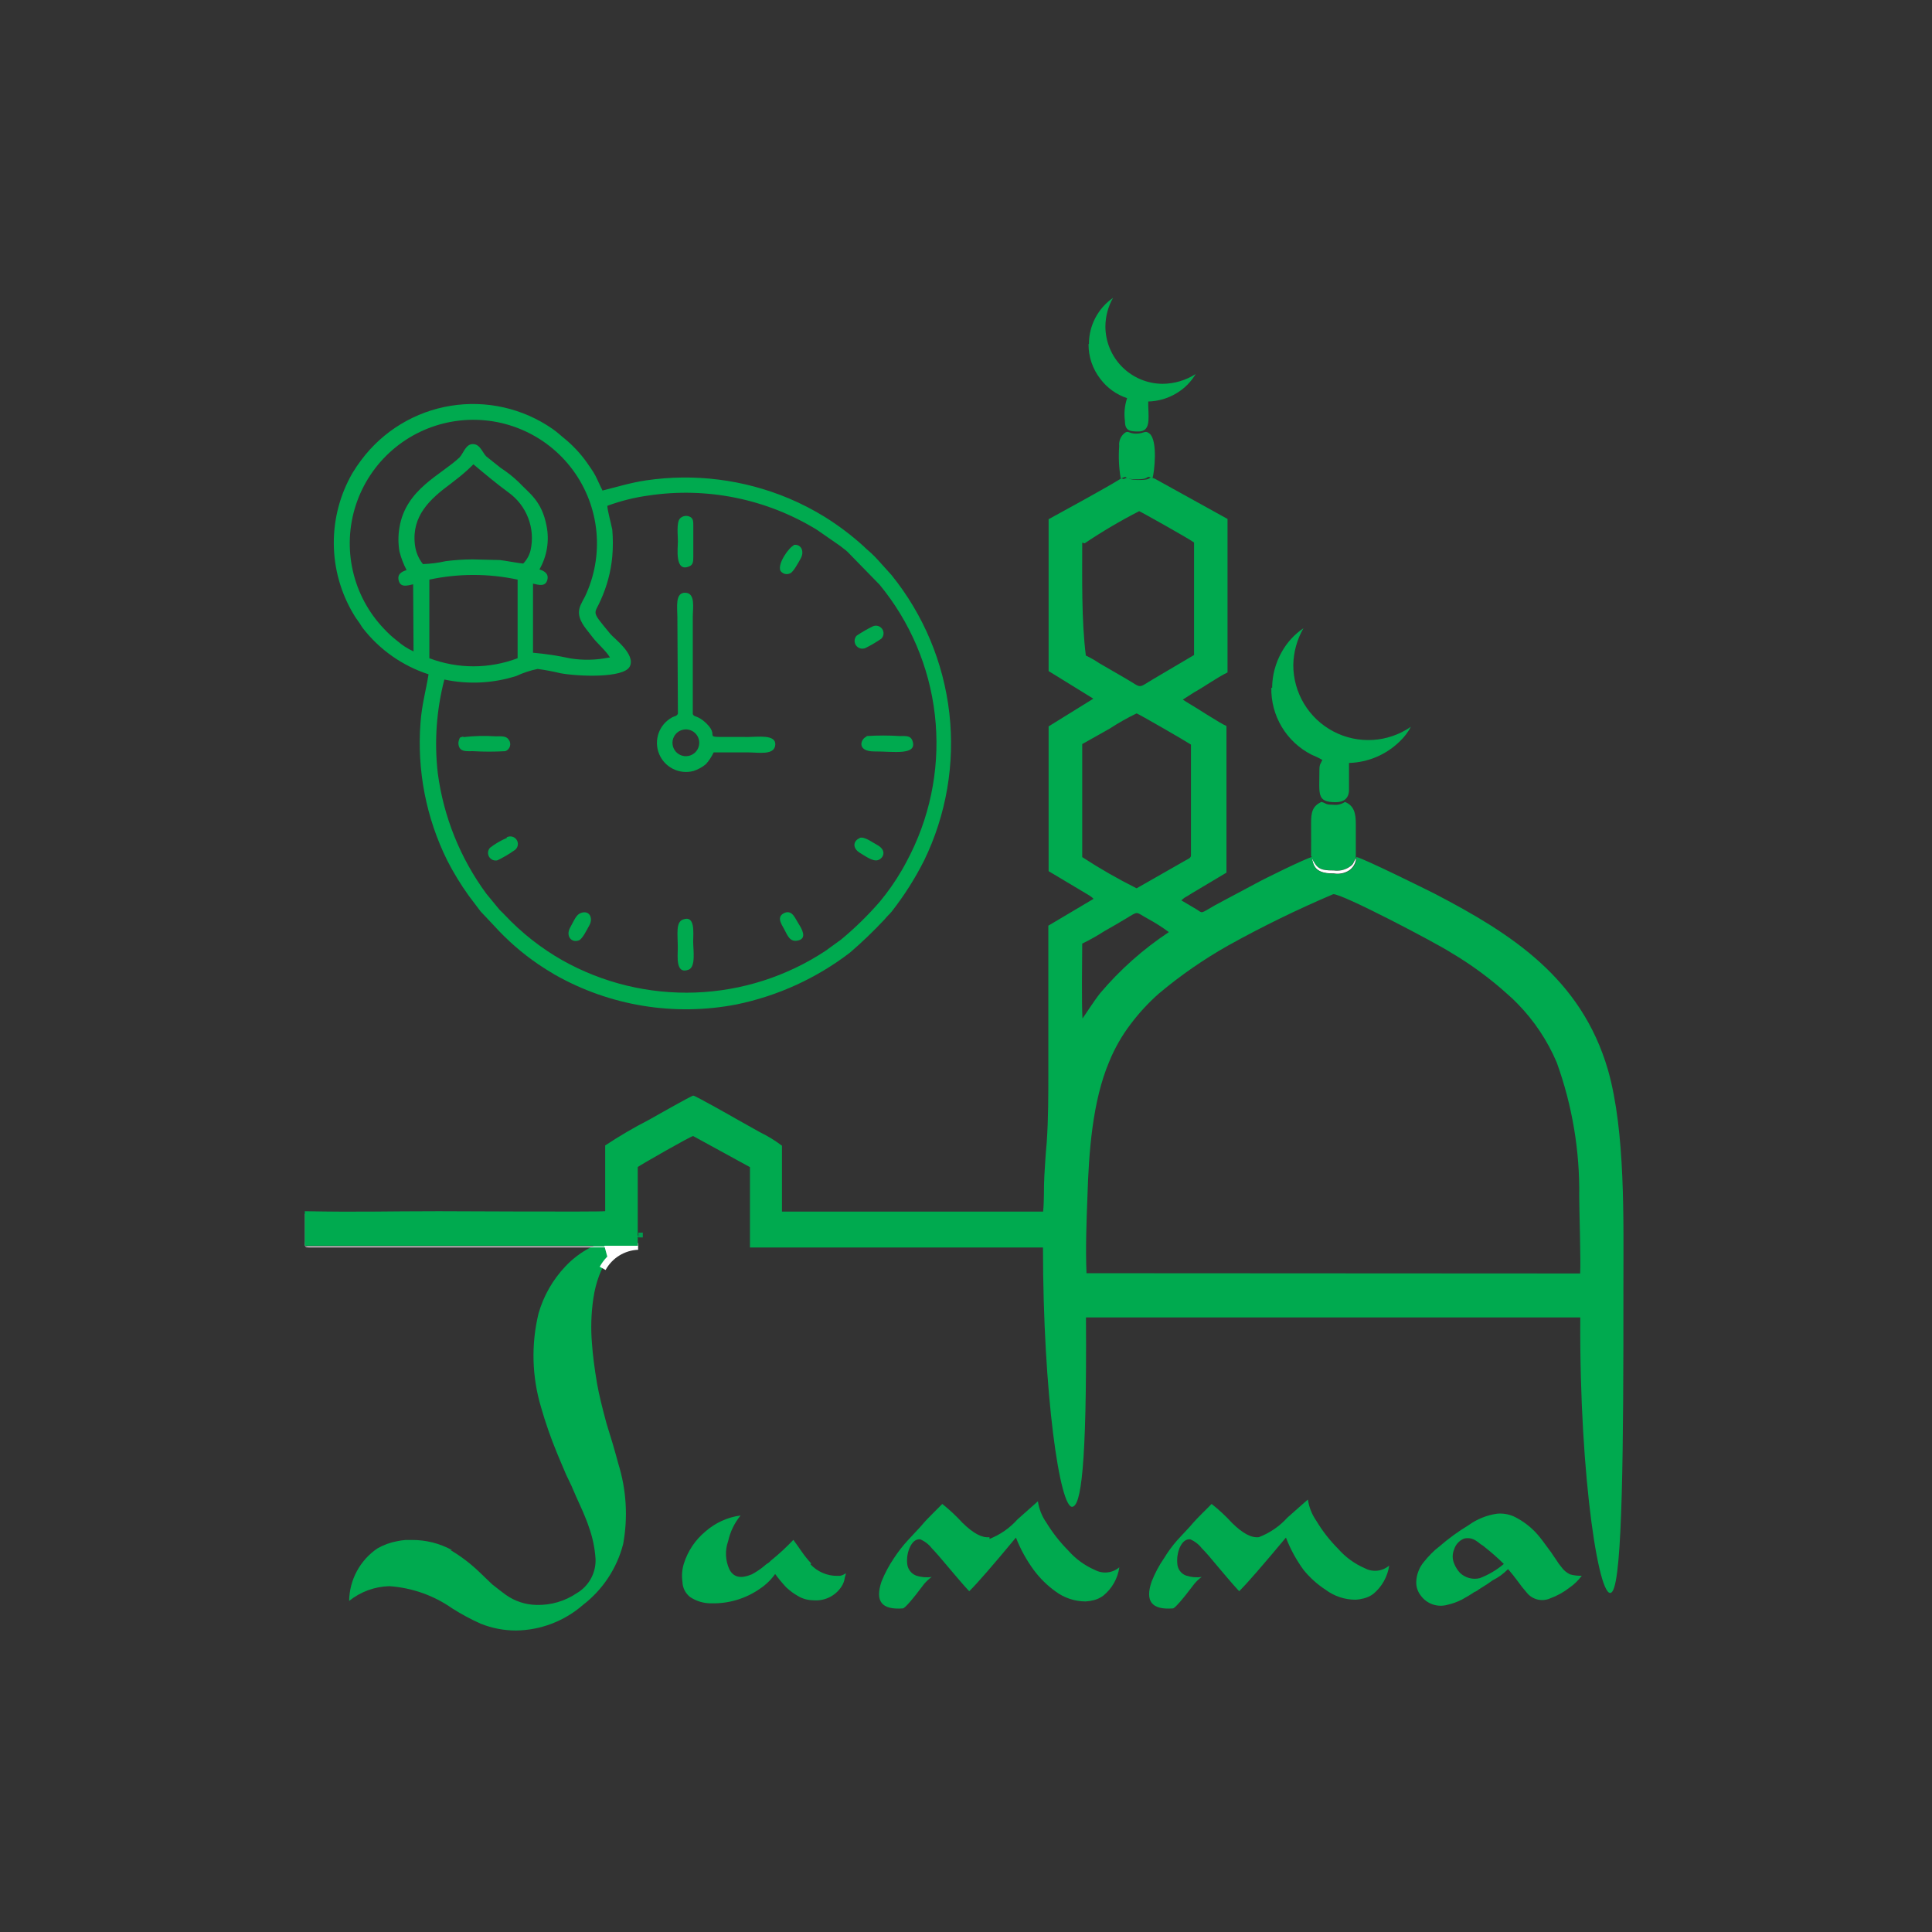 <svg width="275" height="275" viewBox="0 0 275 275" fill="none" xmlns="http://www.w3.org/2000/svg">
<rect x="0" y="0" width="275" height="275" fill="#333333" stroke="none"/>
<path d="M64.356 220.648C62.604 219.686 60.635 219.187 58.637 219.2H57.703C57.312 219.235 56.924 219.293 56.54 219.371C55.548 219.552 54.594 219.9 53.719 220.401C52.497 221.231 51.493 222.344 50.793 223.645C50.093 224.945 49.717 226.396 49.697 227.873C51.322 226.567 53.331 225.831 55.415 225.776C58.634 225.994 61.733 227.088 64.375 228.941C65.667 229.762 67.018 230.489 68.416 231.114C70.016 231.756 71.724 232.086 73.448 232.086C76.957 232.041 80.335 230.751 82.98 228.445C85.796 226.277 87.808 223.231 88.698 219.791C89.4 215.979 89.165 212.054 88.012 208.353C87.802 207.591 87.555 206.637 87.212 205.494L86.335 202.634C85.706 200.309 85.248 198.441 84.981 196.916C84.619 194.781 84.371 192.836 84.257 191.197C84.082 189.087 84.146 186.964 84.448 184.868C85.172 180.014 87.415 177.027 91.177 175.909C90.47 175.84 89.758 175.872 89.061 176.004C88.354 176.118 87.654 176.271 86.964 176.462C84.476 177.081 82.219 178.405 80.463 180.274C78.673 182.166 77.366 184.461 76.651 186.965C75.589 191.367 75.714 195.971 77.013 200.309C77.64 202.504 78.391 204.661 79.263 206.771C79.644 207.705 80.063 208.677 80.597 209.935L81.321 211.441L81.988 212.985L82.942 215.101C83.285 215.921 83.59 216.645 83.799 217.293C84.344 218.783 84.671 220.343 84.772 221.926C84.803 222.898 84.572 223.861 84.102 224.713C83.632 225.565 82.942 226.275 82.103 226.767C80.418 227.909 78.419 228.496 76.384 228.445C74.803 228.421 73.267 227.916 71.981 226.996C71.428 226.596 70.799 226.1 70.074 225.528L69.178 224.671L68.263 223.794C67.007 222.58 65.612 221.518 64.108 220.629" fill="#00AA4F"/>
<path d="M115.461 222.536C114.978 222.015 114.532 221.461 114.127 220.877L113.555 220.058L112.926 219.181C112.017 220.143 111.05 221.047 110.028 221.888L109.704 222.154L109.456 222.402C109.179 222.56 108.923 222.752 108.694 222.974C108.167 223.404 107.598 223.781 106.997 224.099C105.472 224.728 104.462 224.556 103.833 223.413C103.241 222.143 103.173 220.691 103.642 219.371C103.938 218.029 104.545 216.775 105.415 215.711C103.564 215.962 101.827 216.75 100.421 217.98C98.965 219.185 97.892 220.788 97.332 222.593C97.077 223.432 97.012 224.318 97.142 225.185C97.155 225.599 97.26 226.005 97.447 226.374C97.635 226.743 97.902 227.066 98.228 227.32C99.141 227.93 100.219 228.243 101.317 228.216C103.775 228.268 106.186 227.533 108.198 226.119C109.03 225.562 109.754 224.858 110.333 224.042C110.823 224.707 111.351 225.344 111.915 225.948C112.435 226.434 113.011 226.856 113.631 227.206C114.262 227.574 114.978 227.771 115.709 227.778C116.492 227.858 117.282 227.723 117.994 227.387C118.707 227.051 119.314 226.527 119.75 225.872C120.019 225.479 120.189 225.028 120.246 224.556L120.379 224.118V223.927C120.215 224.068 120.023 224.174 119.817 224.239C119.611 224.305 119.394 224.328 119.178 224.308C118.464 224.314 117.756 224.171 117.1 223.888C116.444 223.606 115.853 223.191 115.366 222.669" fill="#00AA4F"/>
<path d="M140.834 218.799C139.766 218.933 138.508 218.227 137.021 216.779C136.129 215.801 135.16 214.896 134.124 214.072L132.809 215.387C132.294 215.902 131.665 216.531 131.036 217.293L129.263 219.2C128.518 220.005 127.842 220.873 127.242 221.792C126.533 222.837 125.938 223.955 125.47 225.128C124.536 227.911 125.47 229.169 128.501 228.941C128.767 228.941 129.778 227.816 131.531 225.471C131.851 225.091 132.216 224.752 132.618 224.461C131.876 224.572 131.119 224.506 130.407 224.27C130.056 224.136 129.75 223.905 129.525 223.605C129.299 223.305 129.162 222.948 129.13 222.574C129.055 221.821 129.166 221.062 129.454 220.362C129.835 219.486 130.331 219.047 130.979 219.104C131.625 219.375 132.19 219.808 132.618 220.362C133.171 220.934 133.933 221.811 134.886 222.955C136.907 225.357 137.975 226.558 137.975 226.482C139.061 225.414 141.272 222.879 144.608 218.857C145.248 220.499 146.1 222.05 147.144 223.47C148.023 224.658 149.085 225.7 150.289 226.558C151.517 227.457 152.999 227.944 154.521 227.949C154.927 227.928 155.329 227.864 155.722 227.759C156.197 227.636 156.643 227.422 157.037 227.13C158.283 226.12 159.1 224.676 159.325 223.088C158.851 223.492 158.267 223.744 157.648 223.812C157.03 223.88 156.405 223.761 155.855 223.47C154.393 222.838 153.09 221.887 152.043 220.687C150.856 219.491 149.813 218.16 148.936 216.722C148.305 215.819 147.893 214.781 147.735 213.691C147.735 213.691 146.801 214.51 144.837 216.264C143.744 217.49 142.38 218.443 140.853 219.047" fill="#00AA4F"/>
<path d="M179.188 218.799C178.101 218.933 176.843 218.227 175.375 216.779C174.479 215.798 173.503 214.893 172.459 214.072C171.906 214.644 171.449 215.082 171.144 215.387C170.839 215.692 170 216.531 169.371 217.293L167.598 219.2C166.887 220.005 166.249 220.873 165.692 221.792C164.975 222.832 164.38 223.952 163.919 225.128C162.966 227.911 163.919 229.169 166.95 228.941C167.198 228.941 168.208 227.816 169.981 225.471C170.291 225.089 170.65 224.749 171.048 224.461C170.306 224.571 169.549 224.505 168.837 224.27C168.483 224.143 168.175 223.914 167.951 223.612C167.728 223.31 167.598 222.949 167.579 222.574C167.506 221.823 167.611 221.065 167.884 220.362C168.265 219.486 168.78 219.047 169.409 219.104C170.055 219.374 170.62 219.808 171.048 220.362C171.62 220.934 172.383 221.811 173.317 222.955C175.337 225.357 176.405 226.558 176.405 226.481C177.472 225.414 179.684 222.879 183.039 218.856C183.671 220.498 184.517 222.049 185.555 223.47C186.456 224.575 187.523 225.533 188.719 226.31C189.939 227.211 191.415 227.699 192.932 227.701C193.338 227.681 193.741 227.617 194.133 227.511C194.614 227.39 195.068 227.176 195.467 226.882C196.7 225.864 197.509 224.423 197.736 222.841C197.263 223.247 196.679 223.5 196.06 223.568C195.441 223.636 194.816 223.516 194.266 223.222C192.804 222.59 191.502 221.639 190.454 220.439C189.267 219.247 188.23 217.916 187.366 216.474C186.735 215.571 186.324 214.533 186.165 213.443C186.165 213.443 185.212 214.262 183.248 216.016C182.134 217.252 180.742 218.206 179.188 218.799Z" fill="#00AA4F"/>
<path d="M214.664 223.355L215.35 224.175L215.979 224.995C216.394 225.583 216.839 226.149 217.313 226.691C217.7 227.179 218.237 227.524 218.841 227.672C219.445 227.821 220.081 227.764 220.649 227.511C221.63 227.153 222.55 226.645 223.375 226.005C224.058 225.537 224.658 224.957 225.148 224.289C224.589 224.312 224.029 224.248 223.49 224.099C222.985 223.858 222.551 223.49 222.231 223.031C221.976 222.733 221.747 222.414 221.545 222.078L221.164 221.525L220.783 220.953C220.096 220.057 219.639 219.371 219.277 218.933C218.263 217.621 216.958 216.563 215.464 215.845C214.71 215.514 213.882 215.382 213.062 215.463C211.603 215.675 210.216 216.238 209.021 217.103C207.552 217.992 206.162 219.006 204.865 220.134C204.457 220.438 204.075 220.776 203.722 221.144C203.345 221.525 202.989 221.926 202.654 222.345C201.995 223.148 201.619 224.147 201.587 225.185C201.571 225.874 201.793 226.547 202.216 227.092C202.636 227.68 203.228 228.124 203.911 228.363C204.593 228.601 205.333 228.624 206.028 228.426C206.758 228.264 207.462 228.008 208.125 227.663C208.697 227.339 209.25 227.034 209.879 226.596C210.017 226.558 210.147 226.493 210.26 226.405L210.527 226.215L210.832 226.024C211.461 225.643 212.033 225.262 212.471 224.937C213.271 224.539 213.999 224.011 214.625 223.374M207.801 223.87C207.449 223.486 207.171 223.04 206.981 222.555C206.845 222.235 206.775 221.892 206.775 221.544C206.775 221.197 206.845 220.853 206.981 220.534C207.087 220.193 207.266 219.879 207.507 219.616C207.747 219.352 208.043 219.145 208.373 219.009C208.649 218.936 208.936 218.92 209.218 218.962C209.501 219.005 209.771 219.105 210.012 219.257C210.264 219.404 210.501 219.577 210.718 219.772L211.099 220.019L211.404 220.267C212.33 220.999 213.215 221.781 214.054 222.612C213.038 223.472 211.884 224.155 210.641 224.632C210.138 224.758 209.61 224.752 209.11 224.615C208.609 224.478 208.152 224.215 207.782 223.851L207.801 223.87Z" fill="#00AA4F"/>
<path fill-rule="evenodd" clip-rule="evenodd" d="M180.96 97.886C180.922 99.851 181.438 101.788 182.45 103.474C183.461 105.159 184.927 106.526 186.679 107.417C187.208 107.634 187.724 107.883 188.223 108.161C187.994 108.733 187.804 108.713 187.804 109.609C187.804 113.041 187.384 114.184 190.11 114.184C191.311 114.184 192.017 113.613 192.017 112.412C192.017 111.211 192.017 109.914 192.017 108.599C194.762 108.52 197.374 107.395 199.318 105.454C199.922 104.87 200.43 104.194 200.823 103.452C199.22 104.559 197.344 105.205 195.399 105.321C193.454 105.438 191.515 105.02 189.791 104.112C188.066 103.205 186.623 101.843 185.618 100.175C184.613 98.506 184.083 96.594 184.087 94.645C184.121 92.81 184.619 91.013 185.535 89.422C184.266 90.279 183.214 91.422 182.466 92.758C181.567 94.325 181.087 96.098 181.075 97.905" fill="#00AA4F"/>
<path fill-rule="evenodd" clip-rule="evenodd" d="M154.94 48.971C154.927 50.765 155.518 52.511 156.618 53.928C157.578 55.211 158.909 56.169 160.43 56.673C160.078 57.728 159.973 58.85 160.125 59.952C160.125 61.343 160.869 61.419 162.032 61.419C163.709 61.419 163.518 59.837 163.442 57.836V57.149C164.878 57.114 166.279 56.7 167.502 55.948C168.609 55.283 169.533 54.353 170.19 53.242C168.777 54.142 167.138 54.624 165.463 54.633C163.31 54.618 161.251 53.755 159.731 52.231C158.21 50.708 157.352 48.646 157.342 46.493C157.348 45.057 157.722 43.646 158.429 42.395C157.368 43.132 156.501 44.115 155.903 45.261C155.306 46.406 154.995 47.679 154.997 48.971" fill="#00AA4F"/>
<path fill-rule="evenodd" clip-rule="evenodd" d="M186.696 121.886V122.152C187.421 123.563 187.783 123.887 189.823 123.868C190.53 123.978 191.254 123.851 191.881 123.506C192.758 122.972 192.453 122.915 192.987 122.172V121.905C192.987 120.399 192.987 118.817 192.987 117.292C192.987 115.767 192.739 114.68 191.443 114.146C190.951 114.479 190.355 114.622 189.765 114.547C188.564 114.547 188.793 114.318 188.088 114.146C186.83 114.737 186.601 115.576 186.62 117.292C186.639 119.007 186.62 120.361 186.62 121.886" fill="#00AA4F"/>
<path fill-rule="evenodd" clip-rule="evenodd" d="M159.61 68.091C160.772 67.577 159.61 68.225 161.802 68.225C163.994 68.225 162.831 67.577 164.051 68.053C164.299 67.253 164.833 62.735 163.632 61.724C162.965 61.172 162.907 61.724 161.725 61.724C160.544 61.724 160.639 61.153 159.972 61.724C159.729 61.947 159.542 62.223 159.427 62.531C159.311 62.839 159.269 63.17 159.305 63.497C159.187 65.051 159.264 66.614 159.533 68.148" fill="#00AA4F"/>
<path fill-rule="evenodd" clip-rule="evenodd" d="M90.871 177.415H43.481V172.496C51.335 172.649 54.538 172.496 62.429 172.496C62.849 172.496 85.514 172.496 85.972 172.496H86.124H44.968C44.053 172.496 43.52 172.344 43.424 172.801V176.614C43.424 177.434 43.272 177.529 43.977 177.548H90.547C90.852 177.548 90.737 177.548 90.871 177.376" fill="white"/>
<path fill-rule="evenodd" clip-rule="evenodd" d="M193.027 122.172C192.494 122.915 192.799 122.972 191.922 123.506C191.299 123.864 190.575 124.005 189.863 123.906C187.823 123.906 187.461 123.601 186.737 122.191C186.985 123.887 188.014 124.326 189.863 124.326C190.617 124.453 191.391 124.297 192.036 123.887C192.312 123.695 192.543 123.446 192.714 123.156C192.885 122.867 192.992 122.544 193.027 122.21" fill="white"/>
<path d="M85.781 180.541C86.28 179.63 87.005 178.864 87.887 178.316C88.768 177.769 89.777 177.458 90.814 177.415" stroke="white" stroke-width="0.953" stroke-miterlimit="2.61"/>
<path fill-rule="evenodd" clip-rule="evenodd" d="M85.991 177.205L89.041 175.813L89.765 177.415L87.058 178.844L86.563 179.321L85.991 177.205Z" fill="white"/>
<path d="M91.498 175.451H90.869V176.137H91.498V175.451Z" fill="#009C4E"/>
<path fill-rule="evenodd" clip-rule="evenodd" d="M159.61 68.091C157.131 69.616 151.985 72.399 149.259 73.905V95.522L155.625 99.449L149.259 103.395V124.002L154.977 127.414C155.568 127.776 155.645 127.947 155.645 127.947L149.22 131.76V152.5C149.22 155.95 149.221 159.191 148.992 162.603C148.839 164.204 148.744 165.806 148.649 167.426C148.553 169.046 148.649 170.819 148.477 172.458H111.305V163.08C110.333 162.345 109.293 161.707 108.198 161.173L105.034 159.401C104.309 158.981 98.953 155.95 98.686 155.95C98.419 155.95 93.12 158.981 92.357 159.401C90.221 160.5 88.146 161.715 86.143 163.042V172.401H85.99C85.533 172.516 62.867 172.401 62.448 172.401C54.556 172.401 51.354 172.554 43.386 172.401V177.319H90.775V166.111C91.385 165.691 98.4 161.669 98.667 161.707L106.749 166.13V177.567H148.458C148.458 198.402 150.879 214.911 152.671 214.472C153.815 214.205 154.71 209.325 154.577 187.518H224.937C224.784 210.755 227.796 228.96 229.512 226.52C230.941 224.499 231.094 206.256 231.075 183.133C231.075 173.602 231.38 161.097 228.883 152.309C225.07 139.194 215.043 132.866 204.311 127.261C203.301 126.747 194.113 122.191 193.064 121.981V122.248C193.029 122.582 192.922 122.905 192.751 123.194C192.58 123.484 192.349 123.733 192.073 123.925C191.428 124.335 190.654 124.492 189.9 124.364C187.994 124.364 187.021 123.925 186.774 122.229V121.962C185.668 122.286 180.159 124.974 178.71 125.774L172.991 128.824C170.704 130.14 171.276 130.006 170.246 129.396L168.15 128.157L168.531 127.833C168.665 127.741 168.805 127.658 168.95 127.585L169.713 127.109L174.574 124.211V103.338C173.678 102.976 170.189 100.669 168.988 99.983L168.359 99.582L169.961 98.553C171.486 97.714 173.163 96.475 174.726 95.713V73.867L164.394 68.148C163.174 67.672 164.394 68.32 162.145 68.32C159.895 68.32 161.116 67.672 159.953 68.186M154.386 77.337C156.88 75.66 159.471 74.133 162.145 72.761C162.259 72.761 169.427 76.784 169.961 77.222V93.235L164.242 96.609C161.84 98.019 162.679 98 160.277 96.609L156.464 94.397C155.857 93.987 155.22 93.624 154.558 93.311C153.929 88.317 154.043 82.255 154.043 77.241L154.386 77.337ZM157.97 103.7C159.193 102.9 160.467 102.181 161.783 101.546C161.954 101.546 168.912 105.568 169.522 105.987V121.79C169.522 122.133 169.026 122.305 168.702 122.496L161.783 126.442C159.121 125.109 156.537 123.626 154.043 122V105.911L157.97 103.7ZM154.043 134.314C155.126 133.787 156.177 133.195 157.189 132.542C158.275 131.932 159.228 131.379 160.239 130.769C162.145 129.625 161.554 129.777 163.384 130.769C164.423 131.337 165.423 131.973 166.377 132.675C162.721 135.093 159.428 138.02 156.598 141.367C155.683 142.511 154.329 144.665 154.081 144.97C153.948 143.083 154.024 136.545 154.043 134.314ZM154.653 181.227C154.501 177.739 154.653 173.736 154.787 170.266C154.977 164.052 155.492 156.732 157.894 151.089C158.676 149.176 159.708 147.375 160.963 145.733C162.144 144.168 163.479 142.724 164.947 141.425C168.02 138.843 171.325 136.552 174.821 134.581C179.67 131.885 184.659 129.448 189.766 127.28C190.91 127.128 204.273 134.143 206.561 135.611C209.426 137.307 212.115 139.287 214.586 141.52C215.085 141.946 215.562 142.398 216.015 142.873C218.374 145.286 220.262 148.117 221.582 151.223C223.793 157.331 224.878 163.79 224.784 170.285C224.784 172.287 225.032 179.645 224.918 181.265L154.653 181.227Z" fill="#00AA4F"/>
<path fill-rule="evenodd" clip-rule="evenodd" d="M85.781 69.845C85.438 69.216 85.076 68.339 84.751 67.71C84.427 67.081 83.894 66.376 83.512 65.804C82.624 64.563 81.58 63.441 80.405 62.468C79.795 61.991 79.376 61.553 78.632 61.038C74.416 58.116 69.231 56.94 64.167 57.758C59.102 58.575 54.551 61.322 51.468 65.422C51.002 66.034 50.569 66.67 50.172 67.329C48.401 70.394 47.483 73.877 47.513 77.417C47.543 80.957 48.52 84.424 50.344 87.459C50.539 87.796 50.756 88.12 50.992 88.431C51.278 88.812 51.411 89.098 51.64 89.403C54.029 92.485 57.29 94.777 60.999 95.98C60.618 98.362 60.046 100.269 59.856 102.861C59.334 109.63 60.651 116.414 63.668 122.496C64.559 124.234 65.579 125.903 66.718 127.49L68.415 129.739L70.321 131.76C72.195 133.831 74.306 135.674 76.612 137.25C77.05 137.517 77.393 137.784 77.813 138.032L78.975 138.737C86.817 143.187 95.992 144.688 104.843 142.969C110.713 141.76 116.233 139.238 120.989 135.591C122.734 134.089 124.395 132.491 125.965 130.807C126.25 130.426 126.613 130.14 126.918 129.758C128.69 127.495 130.235 125.062 131.531 122.496C134.7 115.981 135.947 108.699 135.127 101.501C134.306 94.303 131.452 87.489 126.899 81.854L124.992 79.738C124.649 79.357 124.382 79.09 124.02 78.747C123.658 78.404 123.315 78.156 122.972 77.794C121.247 76.225 119.384 74.815 117.405 73.581C115.761 72.566 114.04 71.68 112.259 70.931C105.851 68.246 98.831 67.363 91.957 68.377C89.574 68.739 87.801 69.33 85.666 69.845M58.864 92.72C58.035 92.345 57.264 91.85 56.577 91.252C55.892 90.73 55.255 90.15 54.671 89.517C52.468 87.217 50.93 84.362 50.223 81.256C49.515 78.15 49.664 74.911 50.653 71.883C51.642 68.856 53.435 66.153 55.839 64.064C58.244 61.976 61.171 60.579 64.307 60.023C67.443 59.467 70.672 59.773 73.648 60.908C76.624 62.043 79.236 63.965 81.206 66.468C83.175 68.971 84.428 71.962 84.831 75.122C85.234 78.281 84.772 81.491 83.493 84.409C82.807 86.105 81.434 87.001 83.493 89.613L84.313 90.661C85.056 91.652 86.219 92.567 86.829 93.597H86.658C84.844 93.969 82.977 94.008 81.149 93.711C79.408 93.33 77.644 93.062 75.868 92.911V83.074C76.688 83.265 77.603 83.532 77.889 82.598C78.175 81.664 77.469 81.263 76.783 81.054C77.862 79.173 78.222 76.965 77.794 74.839C77.107 71.275 75.354 70.245 73.829 68.625C73.045 67.87 72.189 67.194 71.274 66.604L69.216 64.965C68.663 64.412 68.339 63.211 67.309 63.211C66.28 63.211 65.994 64.488 65.403 65.117C62.734 67.634 57.778 69.616 56.863 75.049C56.663 76.197 56.663 77.371 56.863 78.518C57.099 79.431 57.438 80.313 57.873 81.149C57.168 81.359 56.482 81.74 56.768 82.693C57.054 83.646 57.95 83.36 58.807 83.17L58.864 92.72ZM86.448 71.999C88.345 71.296 90.314 70.803 92.319 70.531C100.632 69.287 109.117 71.015 116.281 75.411L119.579 77.699C120.036 78.08 120.227 78.175 120.608 78.518L125.202 83.227C129.549 88.503 132.279 94.922 133.063 101.713C133.848 108.503 132.654 115.376 129.625 121.504C129.186 122.362 128.824 123.087 128.328 123.925C127.431 125.46 126.411 126.92 125.278 128.291C123.578 130.26 121.716 132.084 119.712 133.742L117.501 135.344C111.986 138.985 105.575 141.037 98.971 141.276C92.367 141.514 85.825 139.93 80.062 136.697C77 134.958 74.217 132.766 71.808 130.197C71.465 129.816 71.236 129.682 70.912 129.263L69.234 127.223C65.52 122.178 63.14 116.277 62.315 110.067C61.803 105.599 62.12 101.076 63.249 96.723C66.66 97.451 70.202 97.273 73.524 96.208C74.484 95.758 75.495 95.425 76.535 95.217C77.625 95.365 78.707 95.569 79.776 95.827C82.254 96.285 88.812 96.571 89.65 94.855C90.489 93.139 87.458 90.928 86.867 90.223C84.046 86.791 84.58 87.573 85.514 85.4C86.4 83.44 86.954 81.346 87.153 79.205C87.261 77.936 87.261 76.661 87.153 75.392C86.944 74.344 86.467 72.685 86.448 71.999ZM67.271 79.624C65.996 79.63 64.723 79.713 63.459 79.872C62.388 80.116 61.296 80.256 60.199 80.291C59.563 79.49 59.167 78.525 59.055 77.508C58.579 73.429 61.19 71.046 64.126 68.873L65.251 67.996C66.001 67.405 66.714 66.769 67.385 66.09C68.93 67.386 70.702 68.873 72.399 70.112C73.663 71.024 74.633 72.286 75.188 73.743C75.744 75.199 75.861 76.786 75.525 78.309C75.354 79.027 74.992 79.686 74.477 80.215C74.134 80.215 71.865 79.796 71.179 79.719L67.271 79.624ZM61.114 82.502C65.254 81.616 69.536 81.616 73.676 82.502V93.692C69.629 95.227 65.161 95.227 61.114 93.692V82.502Z" fill="#00AA4F"/>
<path fill-rule="evenodd" clip-rule="evenodd" d="M96.494 101.584C96.304 101.965 96.094 101.889 95.656 102.118C94.77 102.604 94.092 103.397 93.751 104.348C93.41 105.299 93.429 106.343 93.805 107.281C94.18 108.219 94.885 108.987 95.788 109.441C96.691 109.894 97.729 110.002 98.706 109.743C99.353 109.534 99.954 109.204 100.478 108.771C100.925 108.267 101.297 107.702 101.584 107.093C103.128 107.093 104.825 107.093 106.407 107.093C107.989 107.093 110.219 107.551 110.353 106.026C110.486 104.501 107.837 104.901 106.54 104.901C98.668 104.844 102.938 105.263 100.517 102.937C99.316 101.794 98.801 102.118 98.61 101.641V87.84C98.61 86.563 99.03 84.409 97.543 84.371C96.056 84.332 96.418 86.448 96.418 87.84L96.494 101.584ZM97.2 103.872C97.445 103.815 97.699 103.808 97.947 103.851C98.195 103.893 98.433 103.984 98.645 104.119C98.858 104.254 99.042 104.429 99.186 104.636C99.331 104.842 99.433 105.074 99.487 105.32C99.568 105.688 99.538 106.071 99.402 106.422C99.265 106.772 99.028 107.075 98.719 107.291C98.411 107.507 98.046 107.627 97.67 107.635C97.294 107.644 96.923 107.541 96.606 107.34C96.288 107.139 96.036 106.848 95.883 106.504C95.731 106.16 95.683 105.779 95.747 105.408C95.81 105.037 95.982 104.693 96.241 104.42C96.499 104.146 96.833 103.956 97.2 103.872Z" fill="#00AA4F"/>
<path fill-rule="evenodd" clip-rule="evenodd" d="M123.354 104.844C122.496 105.149 121.867 106.979 124.478 106.96C127.09 106.941 130.712 107.608 129.854 105.378C129.587 104.691 128.92 104.768 128.081 104.768C126.507 104.669 124.928 104.669 123.354 104.768" fill="#00AA4F"/>
<path fill-rule="evenodd" clip-rule="evenodd" d="M65.938 104.844C65.538 104.977 65.461 104.844 65.309 105.397C65.254 105.573 65.236 105.759 65.256 105.942C65.275 106.126 65.332 106.303 65.423 106.464C65.766 106.998 66.491 106.922 67.329 106.922C68.859 107.01 70.393 107.01 71.924 106.922C72.08 106.868 72.221 106.777 72.335 106.659C72.45 106.54 72.535 106.395 72.583 106.237C72.632 106.079 72.642 105.912 72.613 105.75C72.585 105.587 72.518 105.433 72.419 105.301C72.076 104.729 71.352 104.806 70.513 104.806C68.994 104.707 67.469 104.745 65.957 104.92" fill="#00AA4F"/>
<path fill-rule="evenodd" clip-rule="evenodd" d="M97.219 130.883C96.152 131.264 96.476 132.999 96.476 134.905C96.476 136.125 96.133 138.718 98.001 138.032C99.068 137.631 98.668 135.267 98.668 134.028C98.668 132.789 98.992 130.216 97.219 130.883Z" fill="#00AA4F"/>
<path fill-rule="evenodd" clip-rule="evenodd" d="M98.685 79.3V74.839C98.685 74.267 98.685 73.81 98.247 73.581C98.015 73.455 97.749 73.407 97.487 73.445C97.226 73.483 96.984 73.604 96.798 73.791C96.264 74.344 96.493 76.193 96.493 77.07C96.493 77.947 95.998 81.588 98.151 80.596C98.628 80.387 98.685 79.948 98.685 79.3Z" fill="#00AA4F"/>
<path fill-rule="evenodd" clip-rule="evenodd" d="M111.744 129.911C110.467 130.426 111.172 131.455 111.629 132.275C112.087 133.094 112.392 134.181 113.65 133.857C114.908 133.533 114.127 132.198 113.65 131.455C113.173 130.712 112.792 129.549 111.744 129.911Z" fill="#00AA4F"/>
<path fill-rule="evenodd" clip-rule="evenodd" d="M122.42 119.274C121.429 119.655 121.276 120.723 122.42 121.409C122.992 121.733 124.174 122.648 124.936 122.438C125.699 122.229 126.347 121.066 124.822 120.246C124.174 119.922 123.03 119.007 122.344 119.274" fill="#00AA4F"/>
<path fill-rule="evenodd" clip-rule="evenodd" d="M124.23 89.155C123.431 89.546 122.66 89.992 121.923 90.49C121.756 90.677 121.657 90.916 121.644 91.167C121.63 91.418 121.703 91.667 121.849 91.871C121.996 92.075 122.208 92.224 122.45 92.291C122.692 92.359 122.95 92.342 123.181 92.243C123.968 91.853 124.726 91.407 125.45 90.909C125.628 90.729 125.737 90.491 125.759 90.239C125.781 89.986 125.713 89.734 125.568 89.525C125.424 89.317 125.211 89.166 124.966 89.099C124.722 89.031 124.461 89.051 124.23 89.155Z" fill="#00AA4F"/>
<path fill-rule="evenodd" clip-rule="evenodd" d="M112.982 77.642C112.372 77.832 110.656 80.177 111.075 81.225C111.221 81.448 111.442 81.61 111.699 81.68C111.955 81.751 112.229 81.724 112.467 81.607C112.944 81.416 113.649 80.062 113.973 79.491C114.564 78.423 113.973 77.337 112.905 77.584" fill="#00AA4F"/>
<path fill-rule="evenodd" clip-rule="evenodd" d="M82.692 129.949C82.024 130.197 81.796 130.864 81.147 132.046C80.499 133.228 81.338 134.276 82.425 133.838C82.92 133.628 83.569 132.275 83.892 131.703C84.464 130.673 83.892 129.511 82.692 129.949Z" fill="#00AA4F"/>
<path fill-rule="evenodd" clip-rule="evenodd" d="M72.133 119.274C71.283 119.635 70.482 120.102 69.75 120.666C69.594 120.837 69.496 121.054 69.471 121.285C69.447 121.515 69.497 121.748 69.614 121.948C69.731 122.149 69.909 122.306 70.123 122.398C70.336 122.489 70.573 122.51 70.799 122.458C71.618 122.067 72.402 121.608 73.143 121.085C73.396 120.951 73.585 120.722 73.669 120.449C73.753 120.175 73.725 119.88 73.591 119.627C73.457 119.374 73.228 119.185 72.955 119.101C72.681 119.017 72.386 119.045 72.133 119.179" fill="#00AA4F"/>
</svg>

